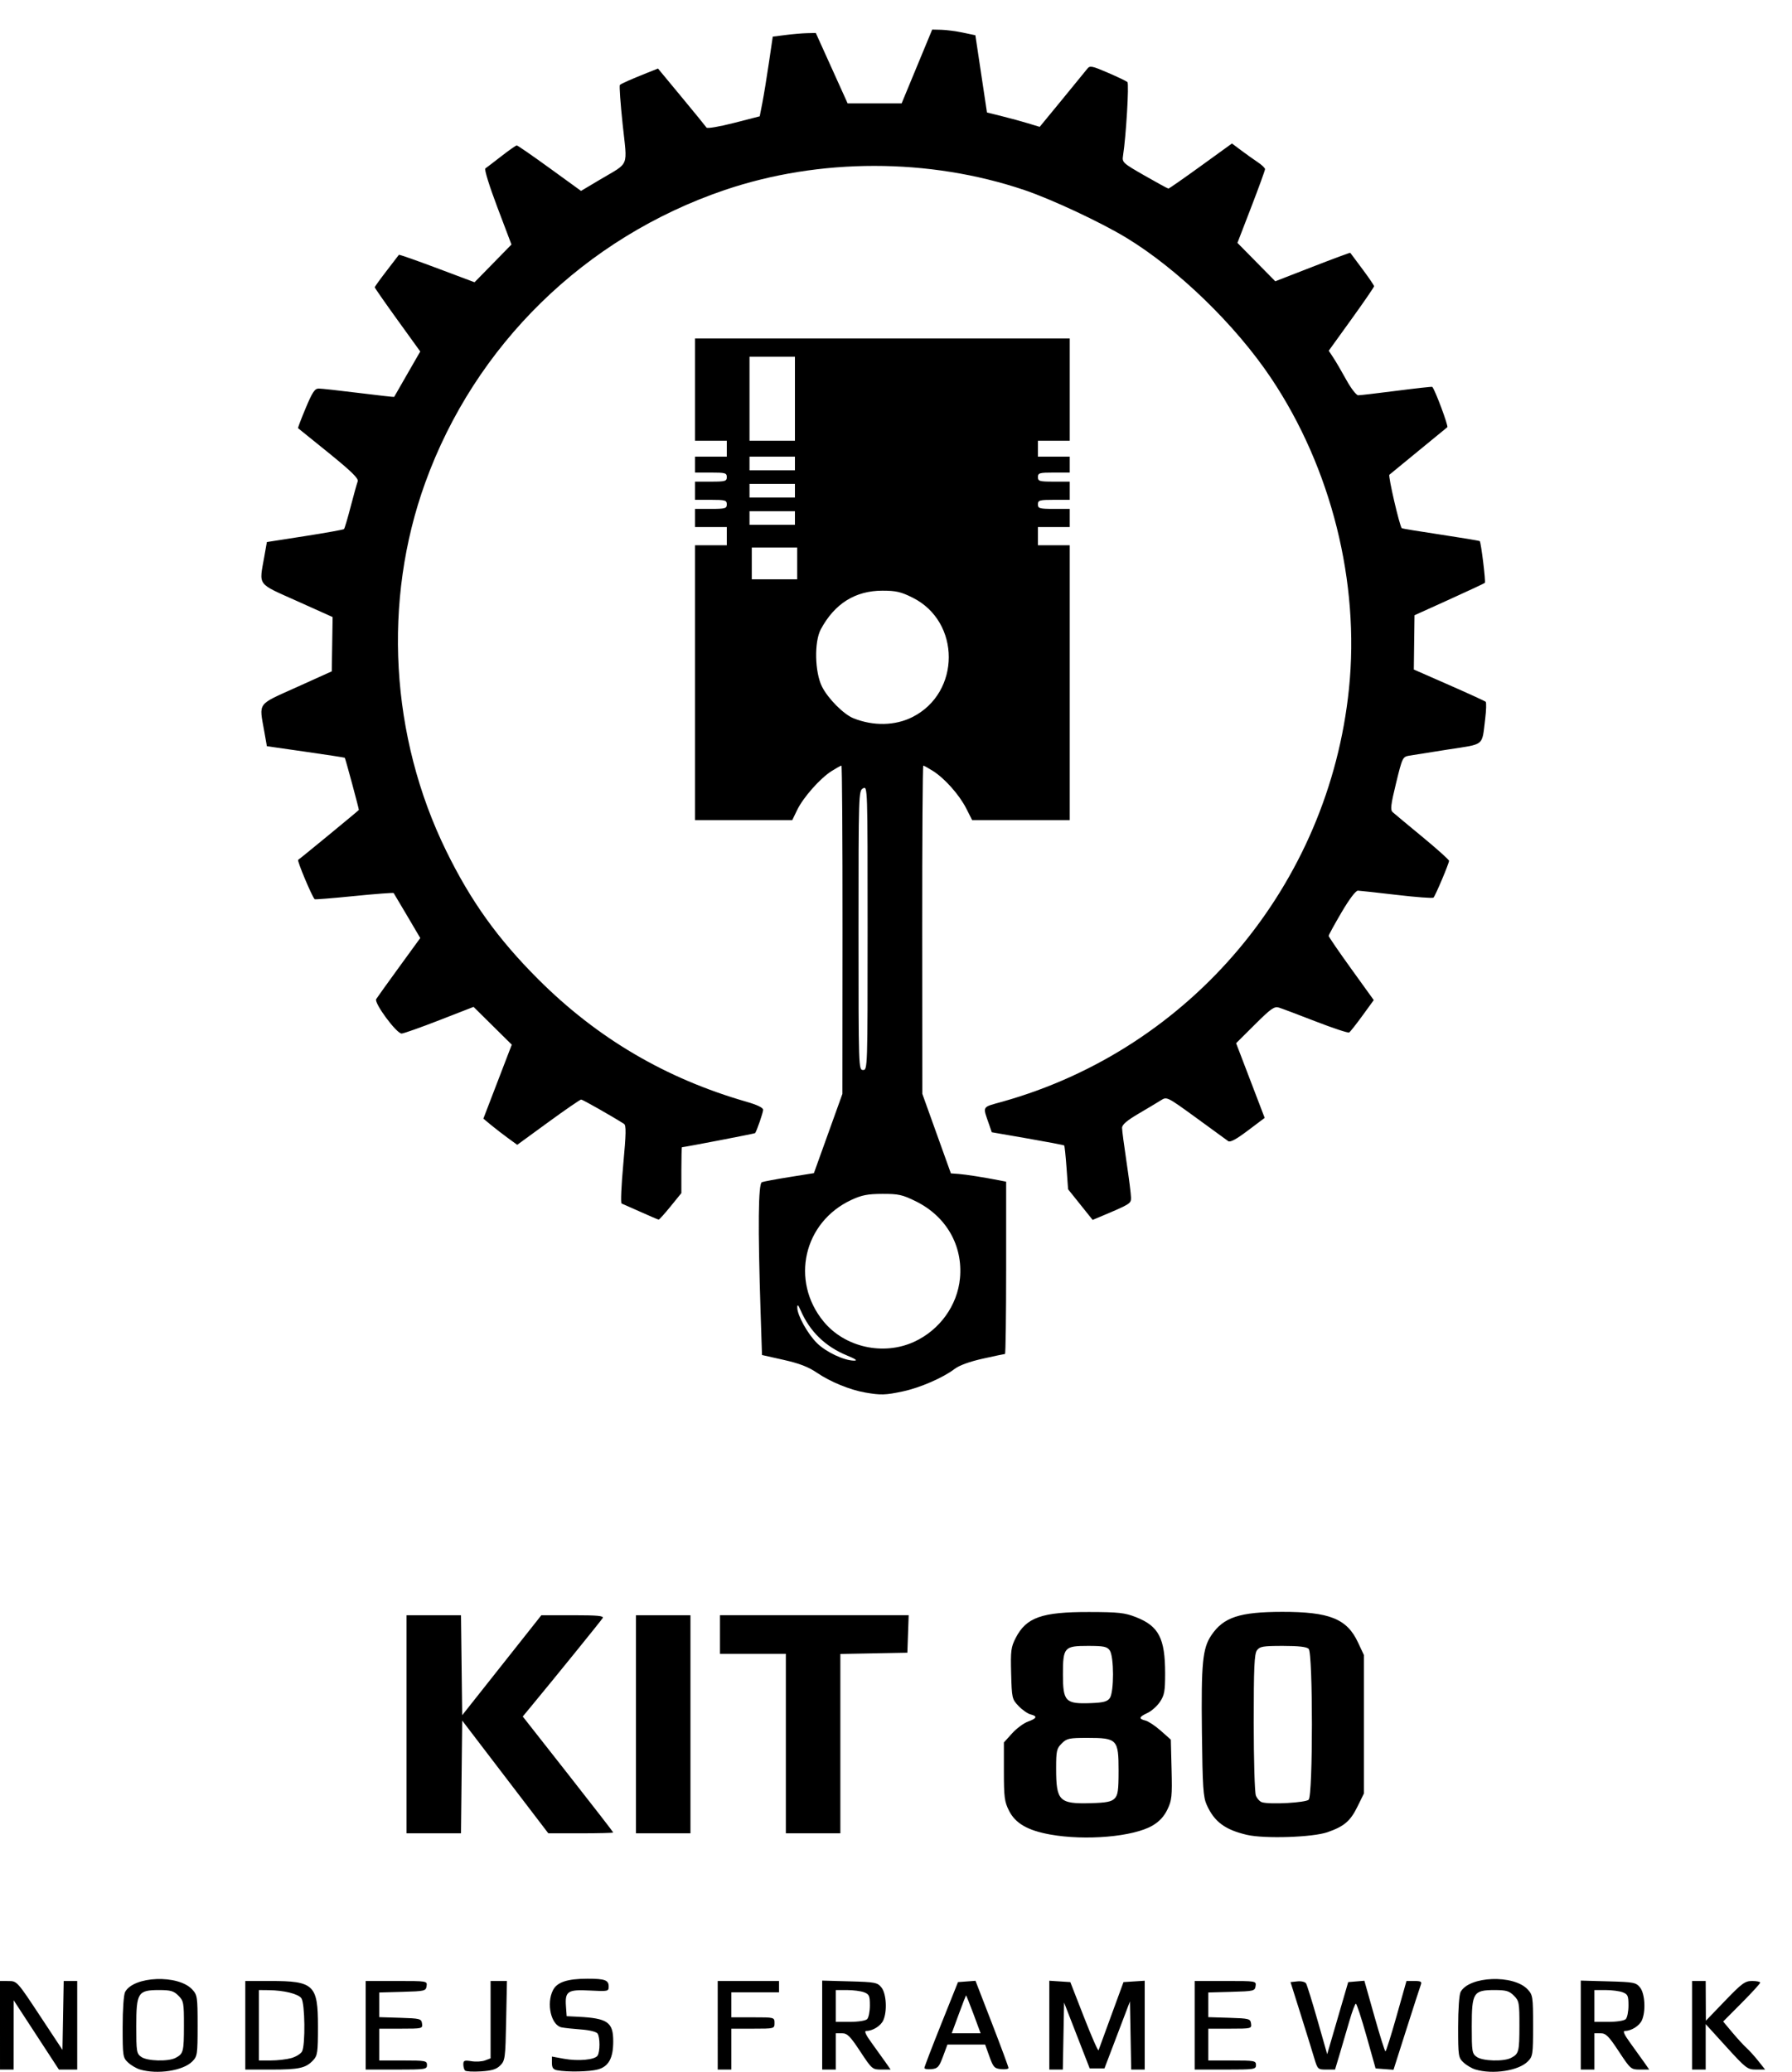 <?xml version="1.0" encoding="UTF-8" standalone="no"?>
<!-- Created with Inkscape (http://www.inkscape.org/) -->

<svg
   xmlns:dc="http://purl.org/dc/elements/1.1/"
   xmlns:cc="http://creativecommons.org/ns#"
   xmlns:rdf="http://www.w3.org/1999/02/22-rdf-syntax-ns#"
   xmlns:svg="http://www.w3.org/2000/svg"
   xmlns="http://www.w3.org/2000/svg"
   xmlns:sodipodi="http://sodipodi.sourceforge.net/DTD/sodipodi-0.dtd"
   xmlns:inkscape="http://www.inkscape.org/namespaces/inkscape"
   version="1.1"
   id="svg2112"
   width="1052"
   height="1216"
   viewBox="0 0 1052 1216"
   sodipodi:docname="logo-2.svg"
   inkscape:version="0.92.2 5c3e80d, 2017-08-06">
  <defs
     id="defs2116" />
  <sodipodi:namedview
     pagecolor="#ffffff"
     bordercolor="#666666"
     borderopacity="1"
     objecttolerance="10"
     gridtolerance="10"
     guidetolerance="10"
     inkscape:pageopacity="0"
     inkscape:pageshadow="2"
     inkscape:window-width="1920"
     inkscape:window-height="1016"
     id="namedview2114"
     showgrid="false"
     inkscape:zoom="0.54893816"
     inkscape:cx="501.49017"
     inkscape:cy="572.69046"
     inkscape:window-x="0"
     inkscape:window-y="27"
     inkscape:window-maximized="1"
     inkscape:current-layer="svg2112" />
  <path
     style="fill:#000000;stroke-width:1.333"
     d="m 82.159,1214.641 c -2.112,-0.632 -5.263,-2.486 -7,-4.118 -3.018,-2.836 -3.159,-3.764 -3.159,-20.823 0,-10.242 0.614,-19.003 1.441,-20.548 5.016,-9.372 31.17,-10.366 39.389,-1.496 3.01,3.247 3.17,4.323 3.17,21.286 0,17.023 -0.149,18.015 -3.163,21.029 -5.418,5.418 -20.507,7.715 -30.678,4.67 z m 20.929,-6.82 c 4.566,-2.404 4.87,-3.575 4.892,-18.861 0.019,-13.518 -0.179,-14.593 -3.252,-17.667 -2.753,-2.753 -4.553,-3.273 -11.333,-3.273 -12.445,0 -13.394,1.506 -13.394,21.258 0,14.944 0.182,16.052 2.963,18 3.512,2.46 15.85,2.792 20.124,0.543 z M 273,1215.258 c -0.55,-0.558 -1,-2.194 -1,-3.634 0,-2.258 0.656,-2.513 4.76,-1.846 2.618,0.425 6.218,0.218 8,-0.459 L 288,1208.087 v -22.7 -22.7 h 4.799 4.799 l -0.465,23.297 c -0.439,21.998 -0.631,23.463 -3.437,26.268 -2.28,2.279 -4.919,3.093 -11.333,3.496 -4.599,0.288 -8.811,0.068 -9.361,-0.491 z m 54,-0.178 c -2.257,-0.435 -3,-1.5 -3,-4.303 v -3.725 l 7,1.28 c 8.47,1.549 18.242,0.645 19.811,-1.832 1.473,-2.324 1.487,-10.611 0.022,-12.921 -0.664,-1.047 -4.622,-2.038 -9.646,-2.414 -4.686,-0.351 -9.859,-0.91 -11.496,-1.243 -6.183,-1.257 -9.106,-14.006 -5.022,-21.904 2.412,-4.664 8.431,-6.644 20.222,-6.655 10.2,-0.01 12.442,0.813 12.442,4.563 0,2.856 -0.359,2.933 -11.044,2.372 -13.035,-0.684 -14.677,0.403 -14.038,9.293 l 0.415,5.765 6.667,0.335 c 17.372,0.873 20.667,3.169 20.667,14.398 0,9.884 -2.661,14.77 -9.002,16.531 -4.889,1.358 -18.033,1.611 -23.998,0.462 z m 539.159,-0.438 c -2.112,-0.632 -5.263,-2.486 -7,-4.118 -3.018,-2.836 -3.159,-3.764 -3.159,-20.823 0,-10.242 0.614,-19.003 1.441,-20.548 5.016,-9.372 31.17,-10.366 39.389,-1.496 3.01,3.247 3.17,4.323 3.17,21.286 0,17.023 -0.149,18.015 -3.163,21.029 -5.418,5.418 -20.507,7.715 -30.678,4.67 z m 20.929,-6.82 c 4.566,-2.404 4.87,-3.575 4.892,-18.861 0.019,-13.518 -0.179,-14.593 -3.252,-17.667 -2.753,-2.753 -4.553,-3.273 -11.333,-3.273 -12.445,0 -13.394,1.506 -13.394,21.258 0,14.944 0.182,16.052 2.963,18 3.512,2.46 15.85,2.792 20.124,0.543 z M 0,1188.687 v -26 l 5,0.028 c 4.963,0.028 5.099,0.178 18.333,20.218 l 13.333,20.19 0.368,-20.218 0.368,-20.218 h 3.965 3.965 v 26 26 h -5.379 -5.379 l -13.269,-20.333 -13.269,-20.333 -0.018,20.333 -0.018,20.333 h -4 -4 z m 144,0 v -26 h 14.71 c 25.563,0 27.957,2.287 27.957,26.712 0,15.199 -0.264,17.069 -2.795,19.785 -4.323,4.641 -8.183,5.503 -24.625,5.503 H 144 Z m 26.984,19.268 c 2.741,-0.761 5.591,-2.519 6.333,-3.905 2.03,-3.794 1.719,-28.347 -0.397,-31.24 -1.892,-2.588 -10.239,-4.638 -19.254,-4.731 L 152,1168.021 v 20.667 20.667 l 7,-0.01 c 3.85,0 9.243,-0.63 11.984,-1.392 z m 43.682,-19.268 v -26 h 18.093 c 18,0 18.091,0.015 17.667,3 -0.406,2.859 -1.068,3.018 -14.093,3.38 l -13.667,0.38 v 7.237 7.237 L 235,1184.304 c 11.64,0.362 12.357,0.552 12.759,3.383 0.416,2.932 0.136,3 -12.333,3 h -12.759 v 9.333 9.333 h 14 c 13.111,0 14,0.169 14,2.667 0,2.535 -0.889,2.667 -18,2.667 h -18 z m 206.667,0 v -26 h 18 18 v 3.333 3.333 h -14 -14 v 7.333 7.333 h 12.667 c 12.622,0 12.667,0.012 12.667,3.333 0,3.322 -0.044,3.333 -12.667,3.333 h -12.667 v 12 12 h -4 -4 z m 61.333,-0.112 v -26.112 l 16.121,0.445 c 15.065,0.416 16.287,0.651 18.667,3.593 2.902,3.588 3.478,14.015 1.066,19.309 -1.48,3.249 -6.228,6.21 -9.958,6.21 -1.353,0 -0.362,2.216 3.129,7 2.81,3.85 6.469,8.95 8.133,11.333 l 3.024,4.333 h -5.417 c -5.295,0 -5.574,-0.239 -12.424,-10.637 -5.916,-8.981 -7.578,-10.641 -10.674,-10.667 l -3.667,-0.03 v 10.667 10.667 h -4 -4 z m 26.4,-3.488 c 0.88,-0.88 1.6,-4.495 1.6,-8.033 0,-5.679 -0.401,-6.585 -3.42,-7.733 -1.881,-0.715 -6.381,-1.3 -10,-1.3 h -6.58 v 9.333 9.333 h 8.4 c 4.756,0 9.094,-0.694 10,-1.6 z m 33.6,28.649 c 0,-0.616 4.438,-12.204 9.862,-25.751 l 9.862,-24.631 5.138,-0.387 5.138,-0.387 9.696,25.053 c 5.333,13.779 9.683,25.541 9.667,26.138 -0.016,0.596 -1.976,0.896 -4.355,0.667 -3.893,-0.376 -4.576,-1.118 -6.834,-7.418 l -2.508,-7 h -11.073 -11.073 l -2.602,7 c -2.299,6.185 -3.086,7.049 -6.76,7.418 -2.287,0.23 -4.158,-0.086 -4.158,-0.702 z m 28.839,-31.611 c -2.289,-6.176 -4.279,-11.11 -4.423,-10.966 -0.144,0.144 -2.082,5.197 -4.306,11.228 l -4.043,10.966 h 8.467 8.467 z m 44.494,6.488 v -26.073 l 6.167,0.406 6.167,0.406 8.058,20.658 c 4.432,11.362 8.265,20.062 8.518,19.333 0.253,-0.729 3.65,-10.025 7.549,-20.658 l 7.09,-19.333 6.226,-0.406 6.226,-0.406 v 26.073 26.073 h -3.965 -3.965 l -0.368,-19.999 -0.368,-19.999 -7.481,19.665 -7.481,19.665 h -4.331 -4.331 l -7.521,-19.333 -7.521,-19.333 -0.369,19.667 -0.369,19.667 h -3.964 -3.964 z m 85.333,0.073 v -26 h 18.093 c 18,0 18.091,0.015 17.667,3 -0.406,2.859 -1.068,3.018 -14.093,3.38 l -13.667,0.38 v 7.237 7.237 l 12.333,0.383 c 11.64,0.362 12.357,0.552 12.759,3.383 0.416,2.932 0.136,3 -12.333,3 h -12.759 v 9.333 9.333 h 14 c 13.111,0 14,0.169 14,2.667 0,2.535 -0.889,2.667 -18,2.667 h -18 z m 70.111,19 c -1.143,-3.85 -4.725,-15.4 -7.959,-25.667 l -5.881,-18.667 4.058,-0.432 c 2.232,-0.238 4.511,0.301 5.065,1.197 0.554,0.896 3.571,10.609 6.706,21.584 l 5.699,19.955 6.165,-21.152 6.165,-21.152 4.746,-0.403 4.746,-0.403 5.857,20.734 c 3.221,11.403 6.157,20.734 6.524,20.734 0.367,0 3.293,-9.299 6.504,-20.665 l 5.837,-20.665 h 4.639 c 3.782,0 4.481,0.41 3.785,2.223 -0.469,1.223 -4.27,12.951 -8.446,26.062 l -7.593,23.839 -5.257,-0.395 -5.257,-0.395 -5.348,-19 c -2.941,-10.45 -5.747,-19 -6.234,-19 -0.488,0 -2.223,4.65 -3.856,10.333 -1.633,5.683 -4.184,14.383 -5.669,19.333 l -2.7,9 h -5.109 c -5.01,0 -5.149,-0.135 -7.187,-7 z m 156.556,-19.112 v -26.112 l 16.121,0.445 c 15.065,0.416 16.288,0.651 18.667,3.593 2.902,3.588 3.478,14.015 1.066,19.309 -1.48,3.249 -6.228,6.21 -9.958,6.21 -1.353,0 -0.362,2.216 3.129,7 2.81,3.85 6.47,8.95 8.133,11.333 l 3.024,4.333 h -5.417 c -5.295,0 -5.574,-0.239 -12.424,-10.637 -5.916,-8.981 -7.578,-10.641 -10.674,-10.667 l -3.667,-0.03 v 10.667 10.667 h -4 -4 z m 26.4,-3.488 c 0.88,-0.88 1.6,-4.495 1.6,-8.033 0,-5.679 -0.401,-6.585 -3.42,-7.733 -1.881,-0.715 -6.381,-1.3 -10,-1.3 h -6.58 v 9.333 9.333 h 8.4 c 4.756,0 9.094,-0.694 10,-1.6 z m 38.933,3.6 v -26 h 4 4 l 0.051,11.667 0.051,11.667 11.226,-11.667 c 9.967,-10.359 11.755,-11.667 15.949,-11.667 2.598,0 4.723,0.438 4.723,0.972 0,0.535 -4.893,5.891 -10.873,11.902 l -10.873,10.93 5.391,6.431 c 2.965,3.537 6.724,7.631 8.353,9.098 1.629,1.467 4.746,4.917 6.927,7.667 l 3.965,5 h -5.318 c -5.039,0 -5.954,-0.7 -17.445,-13.337 l -12.127,-13.337 v 13.337 13.337 h -4 -4 z m -376.929,-111.981 c -13.18,-2.391 -20.323,-6.536 -24.071,-13.968 -2.644,-5.244 -3,-7.969 -3,-22.996 v -17.047 l 4.781,-5.292 c 2.63,-2.911 6.83,-6.033 9.333,-6.938 5.306,-1.919 5.758,-3.185 1.515,-4.25 -1.67,-0.419 -4.82,-2.622 -7,-4.895 -3.848,-4.013 -3.975,-4.565 -4.367,-19.049 -0.363,-13.406 -0.093,-15.523 2.667,-20.905 6.183,-12.061 15.326,-15.293 43.07,-15.227 17.506,0.042 20.949,0.421 27.611,3.04 13.325,5.239 17.035,12.416 17.048,32.979 0.01,10.383 -0.428,12.791 -3.005,16.667 -1.657,2.492 -4.944,5.431 -7.304,6.531 -5.127,2.389 -5.412,3.444 -1.215,4.497 1.724,0.433 5.774,3.128 9,5.989 l 5.866,5.202 0.44,17.515 c 0.396,15.789 0.154,18.105 -2.461,23.508 -2,4.131 -4.714,7.056 -8.736,9.412 -11.202,6.565 -39.331,9.009 -60.172,5.229 z m 37.883,-21.066 c 1.983,-1.984 2.38,-4.725 2.38,-16.451 0,-18.272 -0.851,-19.168 -18.208,-19.168 -10.87,0 -12.199,0.286 -15.186,3.273 -2.96,2.96 -3.273,4.353 -3.273,14.58 0,19.166 1.777,20.958 20.287,20.46 9.089,-0.245 12.139,-0.831 14,-2.694 z m -2.808,-58.926 c 2.579,-3.527 2.551,-24.565 -0.038,-28.105 -1.606,-2.196 -3.541,-2.588 -12.774,-2.588 -13.913,0 -14.667,0.856 -14.667,16.667 0,16.033 1.416,17.487 16.479,16.912 7.188,-0.274 9.542,-0.892 11,-2.885 z m 80.521,80.208 c -12.869,-3.001 -19.141,-7.676 -23.595,-17.586 -2.075,-4.618 -2.446,-10.255 -2.823,-42.99 -0.464,-40.254 0.382,-48.91 5.527,-56.545 7.143,-10.599 16.559,-13.715 41.557,-13.753 27.82,-0.042 38.035,4.056 44.504,17.851 l 3.496,7.454 v 40.667 40.667 l -3.749,7.635 c -4.189,8.53 -7.821,11.637 -17.584,15.041 -8.712,3.038 -36.995,3.969 -47.333,1.558 z m 36.268,-20.634 c 2.523,-2.526 2.522,-86.01 0,-88.533 -1.192,-1.192 -5.912,-1.733 -15.107,-1.733 -11.7,0 -13.611,0.324 -15.267,2.588 -1.534,2.098 -1.893,10.1 -1.893,42.247 0,21.812 0.566,41.147 1.258,42.966 0.692,1.819 2.342,3.616 3.667,3.993 4.879,1.388 25.587,0.232 27.344,-1.527 z M 238.667,1012.021 v -64 h 15.975 15.975 l 0.359,29.344 0.359,29.344 23.236,-29.344 23.236,-29.344 h 18.51 c 14.461,0 18.287,0.365 17.493,1.667 -0.889,1.459 -27.811,34.681 -41.913,51.722 l -5.011,6.056 26.558,33.794 c 14.607,18.587 26.558,34.011 26.558,34.278 0,0.266 -8.574,0.484 -19.053,0.484 h -19.053 l -25.281,-33.089 -25.281,-33.089 -0.356,33.089 -0.356,33.089 h -15.977 -15.977 z m 134.667,0 v -64 h 16 16 v 64 64 h -16 -16 z m 88,11.333 v -52.667 h -19.333 -19.333 v -11.333 -11.333 h 55.387 55.387 l -0.387,11 -0.387,11 -19.667,0.369 -19.667,0.369 v 52.631 52.631 h -16 -16 z M 508,817.331 c -9.014,-1.567 -20.532,-6.279 -28.352,-11.598 -5.114,-3.479 -10.369,-5.509 -19.648,-7.592 l -12.667,-2.843 -0.826,-25.305 c -1.628,-49.857 -1.375,-75.312 0.756,-76.129 1.062,-0.407 8.368,-1.768 16.236,-3.024 l 14.305,-2.283 8.367,-23.268 8.367,-23.268 0.064,-96.333 c 0.035,-52.983 -0.248,-96.333 -0.629,-96.333 -0.381,0 -2.968,1.436 -5.749,3.192 -6.742,4.256 -16.662,15.449 -20.237,22.834 l -2.892,5.974 h -28.548 -28.548 v -80.667 -80.667 h 9.333 9.333 v -5.333 -5.333 h -9.333 -9.333 v -5.333 -5.333 h 9.333 c 8.444,0 9.333,-0.254 9.333,-2.667 0,-2.413 -0.889,-2.667 -9.333,-2.667 h -9.333 v -5.333 -5.333 h 9.333 c 8.444,0 9.333,-0.254 9.333,-2.667 0,-2.413 -0.889,-2.667 -9.333,-2.667 h -9.333 v -4.667 -4.667 h 9.333 9.333 v -4.667 -4.667 h -9.333 -9.333 v -30 -30 h 110 110 v 30 30 h -9.333 -9.333 v 4.667 4.667 h 9.333 9.333 v 4.667 4.667 h -9.333 c -8.444,0 -9.333,0.254 -9.333,2.667 0,2.413 0.889,2.667 9.333,2.667 h 9.333 v 5.333 5.333 h -9.333 c -8.444,0 -9.333,0.254 -9.333,2.667 0,2.413 0.889,2.667 9.333,2.667 h 9.333 v 5.333 5.333 h -9.333 -9.333 v 5.333 5.333 h 9.333 9.333 v 80.667 80.667 h -28.644 -28.644 l -3.439,-6.787 c -4.064,-8.02 -12.624,-17.667 -19.579,-22.067 -2.735,-1.73 -5.285,-3.146 -5.667,-3.146 -0.381,0 -0.664,43.35 -0.629,96.333 l 0.064,96.333 8.382,23.333 8.381,23.333 4.554,0.336 c 4.186,0.309 15.261,2.056 24.221,3.82 l 3.667,0.722 v 50.561 c 10e-5,27.808 -0.306,50.561 -0.681,50.561 -0.374,0 -6.209,1.231 -12.966,2.736 -7.827,1.743 -13.873,3.947 -16.66,6.074 -6.793,5.181 -20.336,11.043 -30.477,13.191 -10.052,2.129 -12.854,2.212 -21.883,0.642 z m -10.773,-21.767 c -12.799,-5.265 -21.806,-14.043 -27.24,-26.544 -1.413,-3.251 -1.896,-3.649 -1.935,-1.594 -0.084,4.407 6.132,15.583 11.68,21 5.306,5.181 15.786,10.114 21.601,10.168 2.324,0.021 1.082,-0.896 -4.106,-3.03 z m 39.397,-8.018 c 14.993,-6.864 25.441,-21.335 26.932,-37.302 1.793,-19.204 -8.071,-36.381 -25.948,-45.181 -7.838,-3.858 -10.146,-4.37 -19.58,-4.337 -8.668,0.03 -12.115,0.696 -18.188,3.514 -28.075,13.023 -35.983,47.434 -16.395,71.339 12.436,15.176 35.054,20.266 53.179,11.968 z M 509.333,544.64 c 0,-82.967 -0.013,-83.373 -2.667,-81.953 -2.622,1.403 -2.667,2.792 -2.667,83.38 0,81.064 0.029,81.953 2.667,81.953 2.638,0 2.667,-0.889 2.667,-83.38 z m 26.386,-123.811 c 28.322,-14.352 28.363,-55.899 0.069,-70.037 -6.885,-3.441 -9.764,-4.105 -17.789,-4.105 -15.921,0 -28.061,7.614 -36.139,22.667 -3.951,7.362 -3.55,25.332 0.753,33.756 3.606,7.058 12.681,16.16 18.396,18.45 11.703,4.689 24.549,4.419 34.709,-0.73 z M 468,330.687 v -9.333 h -13.333 -13.333 v 9.333 9.333 H 454.667 468 Z m -1.333,-26.667 v -4 h -13.333 -13.333 v 4 4 h 13.333 13.333 z m 0,-16 v -4 h -13.333 -13.333 v 4 4 h 13.333 13.333 z m 0,-16 v -4 h -13.333 -13.333 v 4 4 h 13.333 13.333 z m 0,-38 v -24.667 h -13.333 -13.333 v 24.667 24.667 h 13.333 13.333 z m -90.667,477.256 c -5.5,-2.479 -10.494,-4.69 -11.098,-4.914 -0.604,-0.224 -0.156,-10.593 0.994,-23.041 1.663,-17.987 1.751,-22.851 0.431,-23.692 -7.109,-4.529 -24.281,-14.275 -25.154,-14.275 -0.596,0 -9.285,5.979 -19.308,13.287 l -18.225,13.287 -5.487,-3.992 c -3.018,-2.196 -7.491,-5.653 -9.939,-7.683 l -4.452,-3.691 8.338,-21.708 8.338,-21.708 -11.219,-11.091 -11.219,-11.091 -20,7.785 c -11,4.282 -20.993,7.82 -22.207,7.863 -2.974,0.105 -16.333,-17.965 -14.95,-20.221 0.574,-0.936 6.629,-9.381 13.456,-18.767 l 12.412,-17.065 -7.617,-12.935 c -4.189,-7.114 -7.788,-13.173 -7.996,-13.464 -0.209,-0.291 -10.65,0.5 -23.203,1.758 -12.553,1.258 -22.988,2.096 -23.19,1.863 -1.793,-2.079 -10.415,-22.675 -9.673,-23.108 1.073,-0.627 35.635,-29.05 35.635,-29.306 0,-0.982 -7.94,-30.376 -8.27,-30.617 -0.218,-0.159 -10.597,-1.751 -23.063,-3.538 l -22.667,-3.249 -1.523,-8.637 c -3.067,-17.396 -4.544,-15.371 18.942,-25.97 l 20.682,-9.333 0.249,-15.93 0.249,-15.93 -20.931,-9.403 c -23.77,-10.678 -22.264,-8.638 -19.191,-26.013 l 1.523,-8.61 22.31,-3.478 c 12.271,-1.913 22.609,-3.777 22.973,-4.141 0.365,-0.365 2.135,-6.325 3.934,-13.245 1.799,-6.92 3.649,-13.563 4.111,-14.763 0.627,-1.629 -3.648,-5.82 -16.911,-16.578 -9.763,-7.919 -17.913,-14.499 -18.11,-14.623 -0.198,-0.124 1.812,-5.414 4.467,-11.755 3.948,-9.432 5.348,-11.526 7.693,-11.513 1.577,0.01 12.153,1.173 23.502,2.587 11.35,1.413 20.689,2.456 20.755,2.317 0.065,-0.139 3.538,-6.194 7.718,-13.454 l 7.598,-13.201 -13.353,-18.496 C 226.009,177.616 220,168.993 220,168.628 c 0,-0.365 3.118,-4.702 6.928,-9.636 3.811,-4.934 7.068,-9.179 7.239,-9.433 0.171,-0.254 10.235,3.267 22.364,7.824 l 22.053,8.286 10.838,-11.074 10.838,-11.073 -8.294,-21.904 c -4.682,-12.364 -7.749,-22.273 -7.042,-22.751 0.689,-0.466 4.917,-3.696 9.395,-7.18 4.479,-3.483 8.551,-6.333 9.049,-6.333 0.498,0 9.192,6.007 19.319,13.349 l 18.413,13.349 11.116,-6.62 c 17.663,-10.519 16.068,-6.635 13.318,-32.433 -1.31,-12.295 -2.042,-22.698 -1.626,-23.118 0.794,-0.801 5.963,-3.097 16.225,-7.208 l 6.135,-2.458 13.865,16.736 c 7.626,9.204 14.21,17.276 14.632,17.937 0.424,0.664 7.578,-0.547 16,-2.709 l 15.233,-3.911 1.527,-7.791 c 0.84,-4.285 2.563,-14.807 3.828,-23.382 l 2.301,-15.591 7.505,-0.962 c 4.128,-0.529 9.813,-1.013 12.634,-1.076 l 5.129,-0.114 9.345,20.667 9.345,20.667 h 15.844 15.844 l 8.976,-21.667 8.976,-21.667 5.373,0.129 c 2.955,0.071 8.657,0.821 12.672,1.667 l 7.299,1.538 3.405,22.667 3.405,22.667 8.629,2.141 c 4.746,1.178 11.71,3.075 15.475,4.216 l 6.846,2.075 13.154,-15.997 c 7.235,-8.798 13.901,-16.955 14.813,-18.127 1.494,-1.917 2.689,-1.685 12,2.328 5.688,2.451 10.877,4.927 11.531,5.501 1.053,0.923 -0.782,31.766 -2.572,43.242 -0.609,3.901 -0.156,4.318 12.67,11.667 7.316,4.192 13.609,7.621 13.985,7.621 0.376,0 8.922,-5.957 18.992,-13.238 l 18.308,-13.238 5.38,4.037 c 2.959,2.22 7.323,5.327 9.697,6.905 2.374,1.577 4.324,3.426 4.333,4.109 0.01,0.682 -3.632,10.702 -8.092,22.267 l -8.108,21.026 11.108,11.268 11.108,11.268 21.908,-8.515 c 12.05,-4.684 22.003,-8.374 22.118,-8.201 0.116,0.173 3.307,4.454 7.092,9.513 3.785,5.059 6.882,9.611 6.882,10.116 0,0.504 -5.988,9.226 -13.307,19.382 l -13.307,18.465 2.696,4.085 c 1.483,2.247 4.921,8.125 7.641,13.063 2.72,4.938 5.845,8.987 6.944,8.998 1.1,0.012 11.257,-1.171 22.571,-2.629 11.314,-1.457 20.726,-2.495 20.915,-2.306 1.607,1.607 9.604,23.035 8.84,23.684 -0.546,0.464 -8.192,6.73 -16.992,13.925 -8.8,7.195 -16.458,13.48 -17.018,13.967 -0.839,0.729 6.003,30.206 7.288,31.402 0.218,0.203 10.504,1.889 22.857,3.746 12.353,1.857 22.662,3.578 22.909,3.825 0.775,0.775 3.6,23.884 2.993,24.491 -0.318,0.318 -9.738,4.723 -20.934,9.789 l -20.356,9.211 -0.203,15.932 -0.203,15.932 20.667,9.071 c 11.367,4.989 21.047,9.426 21.513,9.86 0.465,0.434 0.331,4.989 -0.298,10.123 -1.98,16.157 -0.01,14.523 -21.52,17.849 -10.466,1.618 -20.828,3.26 -23.028,3.648 -3.894,0.688 -4.1,1.114 -7.763,16.127 -3.103,12.714 -3.454,15.702 -2,17.025 0.97,0.882 8.813,7.413 17.43,14.513 8.617,7.099 15.667,13.43 15.667,14.067 0,1.549 -8.032,20.546 -9.133,21.602 -0.477,0.457 -10.166,-0.263 -21.533,-1.599 -11.367,-1.337 -21.623,-2.461 -22.792,-2.498 -1.309,-0.042 -5.022,4.863 -9.667,12.769 -4.147,7.06 -7.541,13.262 -7.541,13.782 0,0.52 5.957,9.212 13.238,19.315 l 13.238,18.369 -6.662,9.159 c -3.664,5.037 -7.168,9.472 -7.787,9.854 -0.619,0.383 -9.428,-2.525 -19.576,-6.461 -10.148,-3.936 -19.874,-7.603 -21.614,-8.148 -2.728,-0.855 -4.677,0.515 -14.166,9.954 l -11.003,10.946 8.385,21.917 8.385,21.917 -9.887,7.442 c -6.914,5.204 -10.388,7.062 -11.553,6.181 -0.916,-0.693 -9.385,-6.863 -18.821,-13.71 -17.103,-12.412 -17.166,-12.443 -20.667,-10.237 -1.931,1.217 -7.854,4.763 -13.162,7.881 -6.895,4.051 -9.646,6.43 -9.636,8.336 0.01,1.467 1.187,10.467 2.62,20 1.433,9.533 2.619,18.909 2.636,20.836 0.032,3.61 -0.208,3.759 -18.249,11.354 l -4.28,1.801 -7.207,-8.995 -7.207,-8.995 -0.916,-12.626 c -0.504,-6.944 -1.119,-12.828 -1.367,-13.076 -0.248,-0.248 -9.916,-2.095 -21.485,-4.105 l -21.034,-3.655 -1.588,-4.603 c -3.81,-11.042 -4.465,-9.906 7.669,-13.303 110.945,-31.056 191.831,-127.366 203.615,-242.441 6.398,-62.483 -10.39,-129.461 -45.665,-182.192 -20.895,-31.234 -54.781,-64.092 -85.047,-82.467 -14.935,-9.067 -43.938,-22.639 -59.874,-28.016 -55.977,-18.89 -120.376,-18.877 -176,0.036 -81.97,27.871 -146.499,90.956 -175.713,171.781 -25.056,69.323 -20.531,148.934 12.277,215.98 14.479,29.589 30.338,51.714 54.043,75.398 34.709,34.678 74.906,58.31 122.392,71.956 6.228,1.79 9.667,3.46 9.667,4.694 0,1.563 -3.689,12.276 -4.713,13.689 -0.213,0.294 -41.386,8.222 -42.954,8.271 -0.183,0.01 -0.333,6.068 -0.333,13.472 v 13.461 l -6.333,7.797 c -3.483,4.288 -6.633,7.777 -7,7.754 -0.367,-0.024 -5.167,-2.071 -10.667,-4.549 z"
     id="path3452"
     inkscape:connector-curvature="0" />
</svg>
